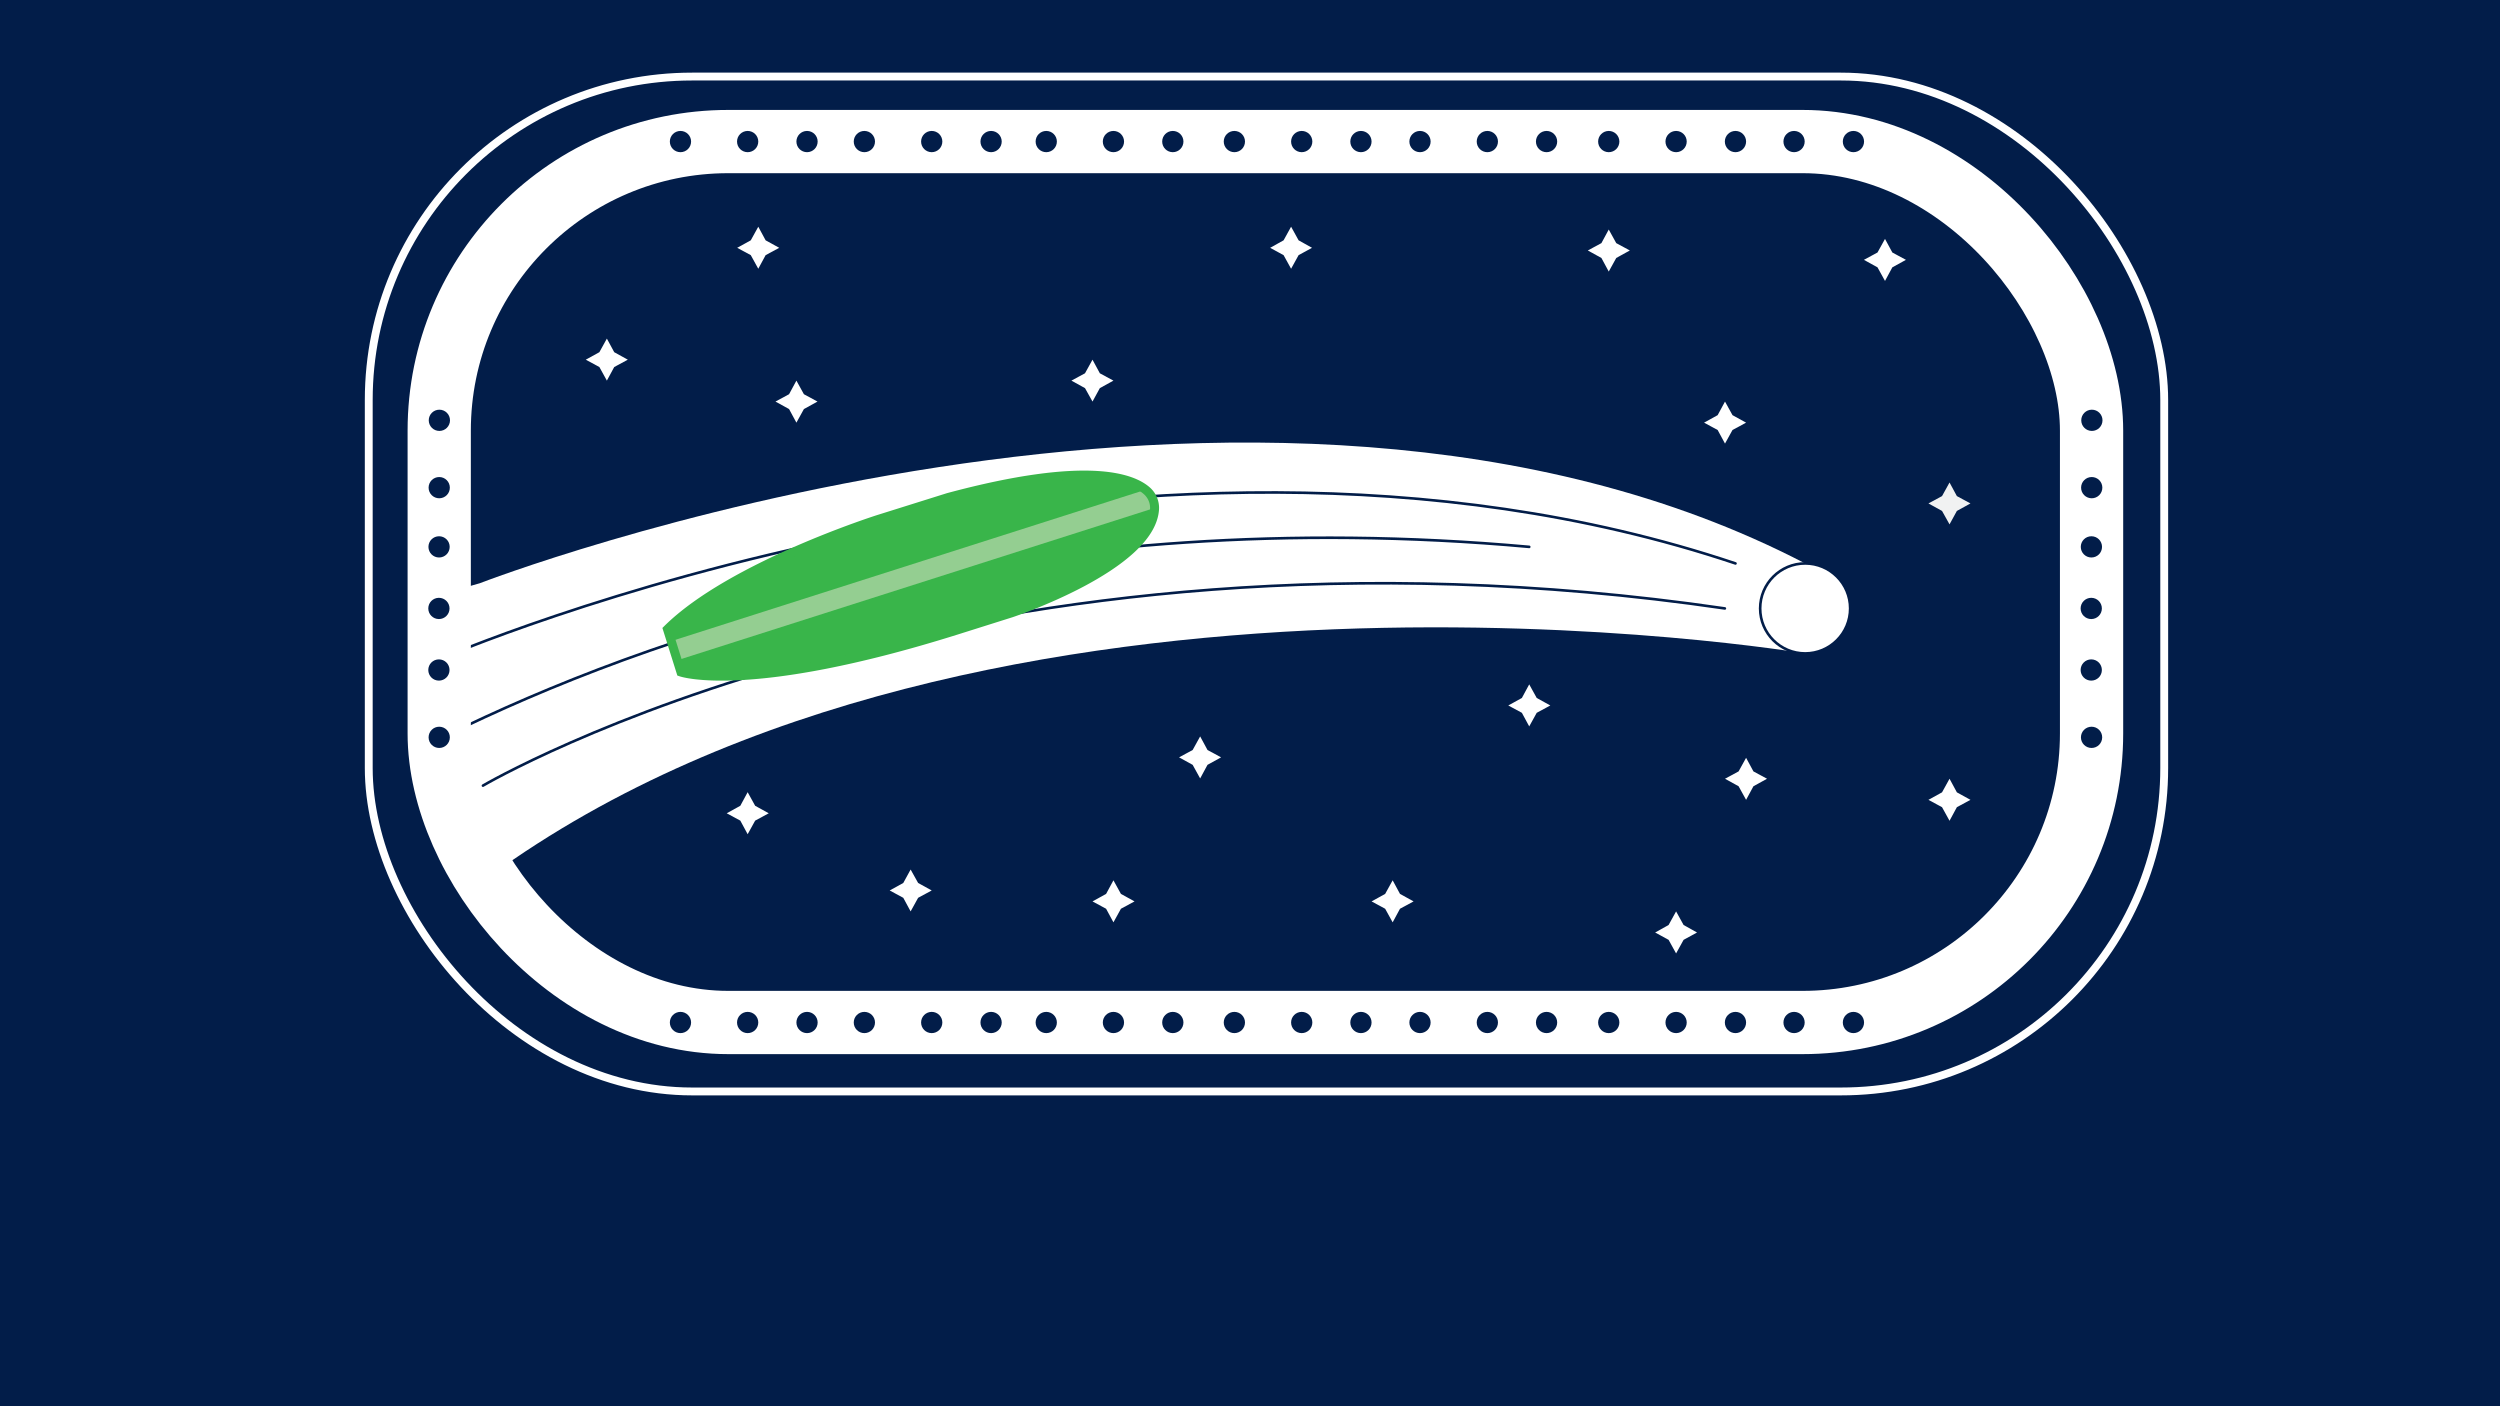 <svg xmlns="http://www.w3.org/2000/svg" width="1600" height="900" viewBox="0 0 1600 900"><rect x="0" y="0" width="1600" height="900" fill="#808080" stroke="none"/><defs><clipPath id="a"><path fill="#021d49" stroke="#021d49" stroke-miterlimit="10" stroke-width="2.04" d="M-9-976.6h1656v911.19H-9z"/></clipPath><clipPath id="b"><path fill="#39b54a" stroke="#39b54a" stroke-miterlimit="10" stroke-width="5.75" d="M738.9 326a14.6 14.6 0 0 0-4.5-11.5c-9.1-8.5-38-20.2-127.6 3.9l-44.3 13.9s-94.4 29.9-135.3 70.4l8.6 27.4s43.1 15 175.8-26.6l35.5-11.2s89.3-29.6 91.8-66.3z"/></clipPath></defs><path fill="#021d49" d="M-9-976.6h1656v911.19H-9z"/><g fill="none" stroke="#fff" stroke-miterlimit="10" stroke-width="6.13" clip-path="url(#a)"><ellipse cx="-388.9" cy="61" rx="599.1" ry="340.5" transform="rotate(-27.7 -388.46 60.838)"/><ellipse cx="-388.9" cy="61" rx="714.2" ry="405.9" transform="rotate(-27.7 -388.46 60.838)"/><ellipse cx="-388.9" cy="61" rx="851" ry="483.7" transform="rotate(-27.7 -388.46 60.838)"/><ellipse cx="-388.9" cy="61" rx="1031.5" ry="586.2" transform="rotate(-27.7 -388.46 60.838)"/><ellipse cx="-388.9" cy="61" rx="1296.2" ry="736.7" transform="rotate(-27.7 -388.46 60.838)"/><ellipse cx="-388.9" cy="61" rx="1556.8" ry="884.8" transform="rotate(-27.7 -388.46 60.838)"/><ellipse cx="-388.9" cy="61" rx="1765.9" ry="1003.6" transform="rotate(-27.7 -388.46 60.838)"/><ellipse cx="-388.9" cy="61" rx="2035.2" ry="1156.7" transform="rotate(-27.7 -388.46 60.838)"/></g><path fill="none" stroke="#021d49" stroke-miterlimit="10" stroke-width="2.04" d="M-9-976.6h1656v911.19H-9z"/><path fill="#021d49" d="M-14.9-17.3h1618v918h-1618z"/><path fill="#fff" d="M307 373.3s499.9-193.9 848.3-12.7v57.6s-524.4-88.7-841.9 142.6l-20.5-12.6-5.3-169.4z"/><path fill="none" stroke="#021d49" stroke-linecap="round" stroke-linejoin="round" stroke-width="1.69" d="M280.9 422s440.6-191.8 829.8-61.4M309.1 502.8s312.1-184 794.8-113.4m-806.2 75.5c131.6-62.8 368.5-143.2 681-114.9"/><rect width="1057.5" height="563.8" x="281.1" y="90.6" fill="none" stroke="#fff" stroke-miterlimit="10" stroke-width="40.48" rx="185" ry="185"/><circle cx="435.5" cy="654.4" r="6.8" fill="#021d49"/><circle cx="478.5" cy="654.4" r="6.8" fill="#021d49"/><circle cx="516.5" cy="654.4" r="6.8" fill="#021d49"/><circle cx="553.2" cy="654.4" r="6.8" fill="#021d49"/><circle cx="596.3" cy="654.4" r="6.8" fill="#021d49"/><circle cx="634.3" cy="654.4" r="6.8" fill="#021d49"/><circle cx="669.6" cy="654.4" r="6.8" fill="#021d49"/><circle cx="712.6" cy="654.4" r="6.8" fill="#021d49"/><circle cx="750.6" cy="654.4" r="6.8" fill="#021d49"/><circle cx="790" cy="654.4" r="6.8" fill="#021d49"/><circle cx="281.2" cy="269" r="6.8" fill="#021d49"/><circle cx="281.1" cy="312.1" r="6.8" fill="#021d49"/><circle cx="281" cy="350" r="6.8" fill="#021d49"/><circle cx="280.9" cy="389.4" r="6.8" fill="#021d49"/><circle cx="280.9" cy="428.8" r="6.8" fill="#021d49"/><circle cx="281.1" cy="471.9" r="6.8" fill="#021d49"/><circle cx="1338.8" cy="269" r="6.8" fill="#021d49"/><circle cx="1338.7" cy="312.1" r="6.8" fill="#021d49"/><circle cx="1338.5" cy="350" r="6.8" fill="#021d49"/><circle cx="1338.4" cy="389.4" r="6.8" fill="#021d49"/><circle cx="1338.4" cy="428.8" r="6.8" fill="#021d49"/><circle cx="1338.6" cy="471.9" r="6.8" fill="#021d49"/><circle cx="833.1" cy="654.4" r="6.8" fill="#021d49"/><circle cx="871" cy="654.4" r="6.8" fill="#021d49"/><circle cx="908.8" cy="654.4" r="6.8" fill="#021d49"/><circle cx="951.9" cy="654.4" r="6.8" fill="#021d49"/><circle cx="989.8" cy="654.4" r="6.8" fill="#021d49"/><circle cx="1029.6" cy="654.4" r="6.8" fill="#021d49"/><circle cx="1072.7" cy="654.4" r="6.8" fill="#021d49"/><circle cx="1110.7" cy="654.4" r="6.8" fill="#021d49"/><circle cx="1148.2" cy="654.4" r="6.8" fill="#021d49"/><circle cx="1186.2" cy="654.4" r="6.8" fill="#021d49"/><circle cx="435.5" cy="90.6" r="6.8" fill="#021d49"/><circle cx="478.5" cy="90.6" r="6.8" fill="#021d49"/><circle cx="516.5" cy="90.6" r="6.8" fill="#021d49"/><circle cx="553.2" cy="90.6" r="6.8" fill="#021d49"/><circle cx="596.3" cy="90.6" r="6.8" fill="#021d49"/><circle cx="634.3" cy="90.6" r="6.8" fill="#021d49"/><circle cx="669.6" cy="90.6" r="6.8" fill="#021d49"/><circle cx="712.6" cy="90.6" r="6.8" fill="#021d49"/><circle cx="750.6" cy="90.6" r="6.8" fill="#021d49"/><circle cx="790" cy="90.6" r="6.8" fill="#021d49"/><circle cx="833.1" cy="90.6" r="6.8" fill="#021d49"/><circle cx="871" cy="90.6" r="6.8" fill="#021d49"/><circle cx="908.8" cy="90.6" r="6.8" fill="#021d49"/><circle cx="951.9" cy="90.6" r="6.8" fill="#021d49"/><circle cx="989.8" cy="90.6" r="6.8" fill="#021d49"/><circle cx="1029.6" cy="90.6" r="6.8" fill="#021d49"/><circle cx="1072.7" cy="90.6" r="6.8" fill="#021d49"/><circle cx="1110.7" cy="90.6" r="6.8" fill="#021d49"/><circle cx="1148.2" cy="90.6" r="6.8" fill="#021d49"/><circle cx="1186.2" cy="90.6" r="6.8" fill="#021d49"/><path fill="#fff" d="M388.4 216.7l4.7 8.7 8.7 4.8-8.7 4.7-4.7 8.7-4.8-8.7-8.7-4.7 8.7-4.8 4.8-8.7zm96.9-71.6l4.7 8.7 8.7 4.8-8.7 4.7-4.7 8.7-4.8-8.7-8.7-4.7 8.7-4.8 4.8-8.7zm24.4 98.5l4.8 8.7 8.7 4.7-8.7 4.8-4.8 8.7-4.7-8.7-8.7-4.8 8.7-4.7 4.7-8.7zM1117.5 485l4.7 8.7 8.7 4.7-8.7 4.8-4.7 8.7-4.8-8.7-8.7-4.8 8.7-4.7 4.8-8.7z"/><path fill="#f1f2f2" d="M1247.7 308.8l4.7 8.7 8.7 4.7-8.7 4.8-4.7 8.6-4.8-8.6-8.7-4.8 8.7-4.7 4.8-8.7z"/><path fill="#fff" d="M1206.4 152.9l4.7 8.7 8.7 4.7-8.7 4.8-4.7 8.7-4.8-8.7-8.7-4.8 8.7-4.7 4.8-8.7zm-507.2 77.3l4.7 8.7 8.7 4.7-8.7 4.8-4.7 8.6-4.8-8.6-8.7-4.8 8.7-4.7 4.8-8.7zm330.4-83.3l4.8 8.7 8.7 4.7-8.7 4.8-4.8 8.7-4.7-8.7-8.7-4.8 8.7-4.7 4.7-8.7zM1104 257l4.8 8.7 8.7 4.8-8.7 4.7-4.8 8.7-4.7-8.7-8.7-4.7 8.7-4.8 4.7-8.7zM712.6 563.4l4.8 8.7 8.7 4.8-8.7 4.7-4.8 8.7-4.7-8.7-8.7-4.7 8.7-4.8 4.7-8.7zm55.5-92.1l4.7 8.7 8.7 4.7-8.7 4.8-4.7 8.7-4.8-8.7-8.7-4.8 8.7-4.7 4.8-8.7zM978.7 438l4.8 8.7 8.7 4.8-8.7 4.7-4.8 8.7-4.7-8.7-8.7-4.7 8.7-4.8 4.7-8.7zm-87.4 125.4l4.7 8.7 8.7 4.8-8.7 4.7-4.7 8.7-4.8-8.7-8.7-4.7 8.7-4.8 4.8-8.7zm181.4 19.9l4.8 8.7 8.6 4.8-8.6 4.7-4.8 8.7-4.8-8.7-8.6-4.7 8.6-4.8 4.8-8.7zM826.3 145.1l4.8 8.7 8.6 4.8-8.6 4.7-4.8 8.7-4.8-8.7-8.6-4.7 8.6-4.8 4.8-8.7zM582.8 556.5l4.8 8.6 8.7 4.8-8.7 4.7-4.8 8.7-4.7-8.7-8.7-4.7 8.7-4.8 4.7-8.6zM478.5 507l4.8 8.7 8.7 4.8-8.7 4.7-4.8 8.7-4.7-8.7-8.7-4.7 8.7-4.8 4.7-8.7zm769.2-8.6l4.7 8.7 8.7 4.8-8.7 4.7-4.7 8.7-4.8-8.7-8.7-4.7 8.7-4.8 4.8-8.7z"/><rect width="1149.1" height="649.53" x="236" y="49" fill="none" stroke="#fff" stroke-miterlimit="10" stroke-width="5.03" rx="207" ry="207"/><circle cx="1155.3" cy="389.4" r="28.8" fill="#fff" stroke="#021d49" stroke-miterlimit="10" stroke-width="1.69"/><path fill="#39b54a" d="M738.9 326a14.6 14.6 0 0 0-4.5-11.5c-9.1-8.5-38-20.2-127.6 3.9l-44.3 13.9s-94.4 29.9-135.3 70.4l8.6 27.4s43.1 15 175.8-26.6l35.5-11.2s89.3-29.6 91.8-66.3z"/><g clip-path="url(#b)"><path fill="none" stroke="#fff" stroke-miterlimit="10" stroke-width="1.92" d="M738.9 326a14.6 14.6 0 0 0-4.5-11.5c-9.1-8.5-38-20.2-127.6 3.9l-44.3 13.9s-94.4 29.9-135.3 70.4l8.6 27.4s43.1 15 175.8-26.6l35.5-11.2s89.3-29.6 91.8-66.3z"/><path fill="#94ce91" d="M425.259 411.706L740.876 310.98l3.906 12.242-315.616 100.726z"/></g><path fill="none" stroke="#39b54a" stroke-miterlimit="10" stroke-width="5.75" d="M738.9 326a14.6 14.6 0 0 0-4.5-11.5c-9.1-8.5-38-20.2-127.6 3.9l-44.3 13.9s-94.4 29.9-135.3 70.4l8.6 27.4s43.1 15 175.8-26.6l35.5-11.2s89.3-29.6 91.8-66.3z"/></svg>